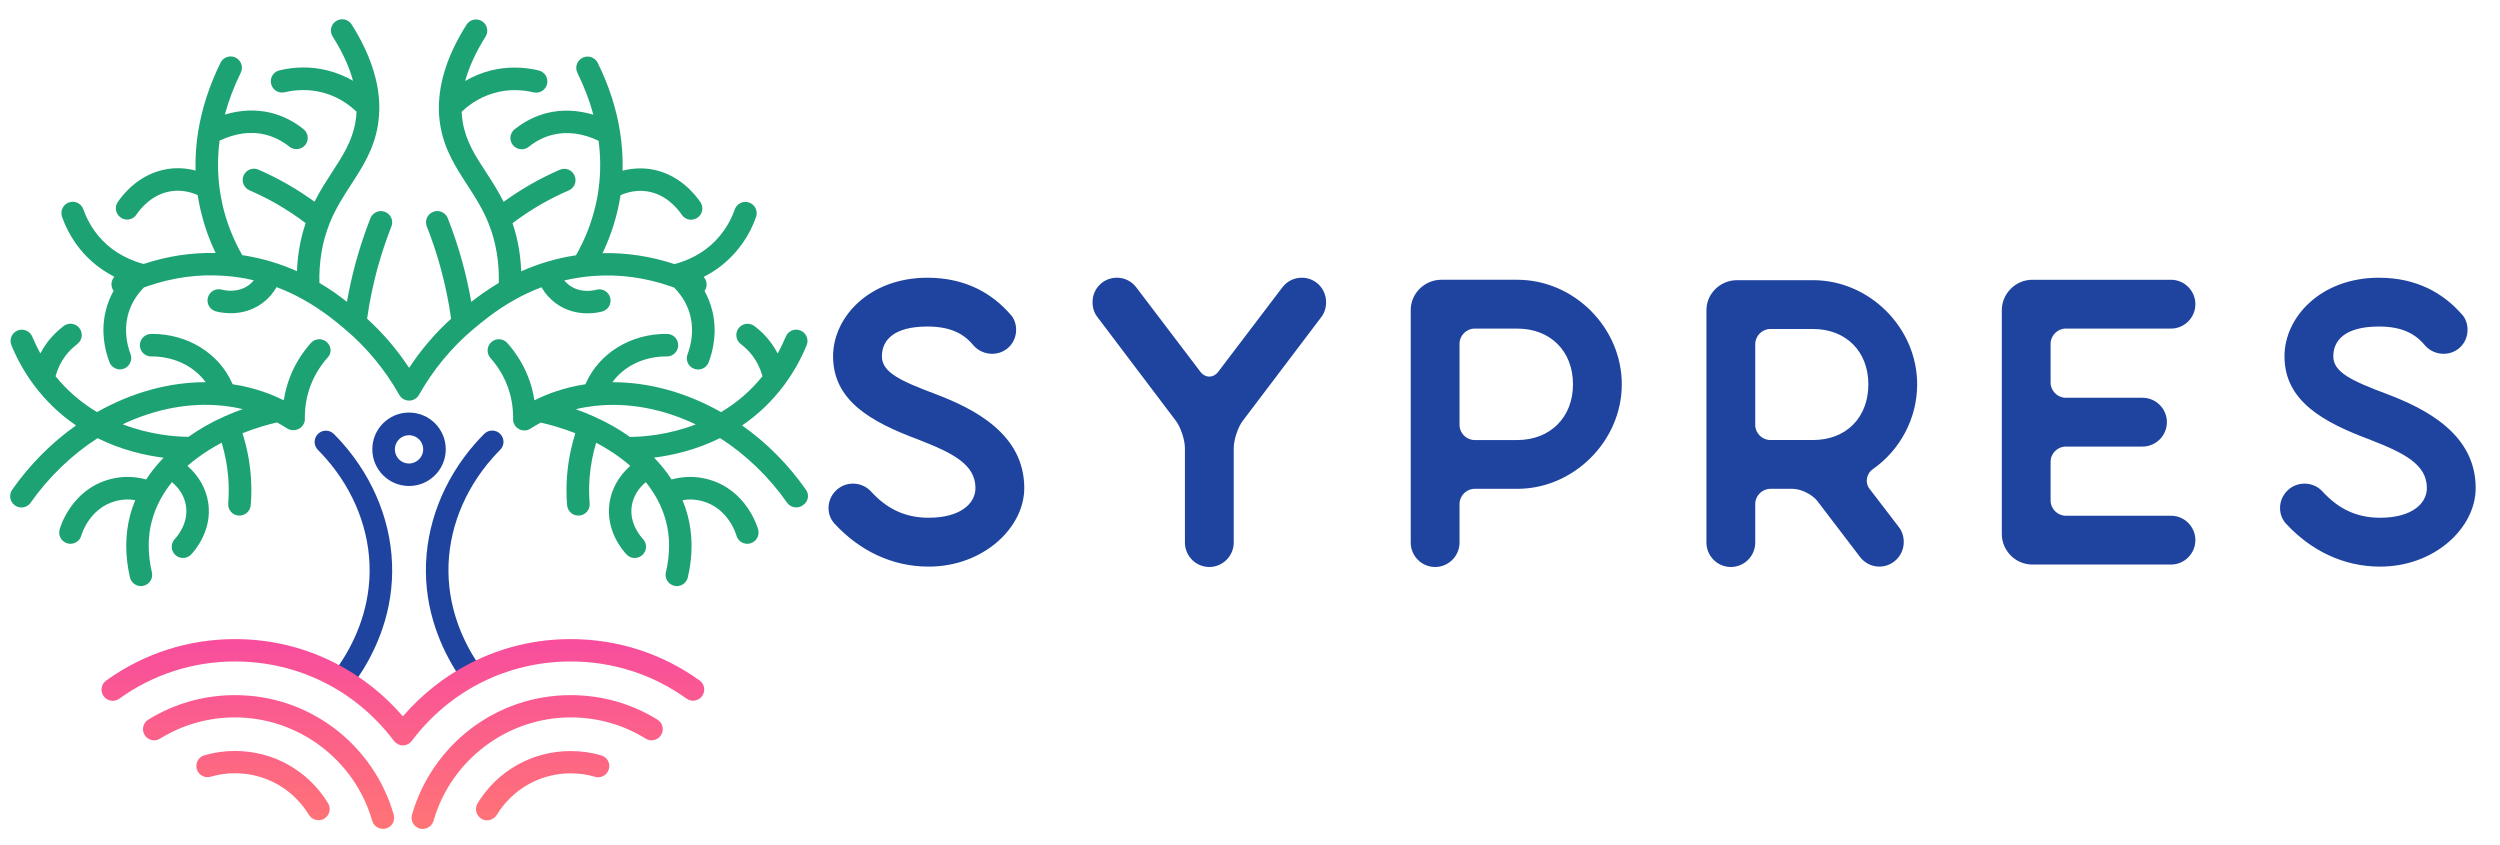 <?xml version="1.0" encoding="UTF-8" standalone="no"?>
<!-- Created with Inkscape (http://www.inkscape.org/) -->

<svg
   width="293mm"
   height="99mm"
   viewBox="0 0 293 99"
   version="1.1"
   id="svg1"
   inkscape:version="1.4 (e7c3feb1, 2024-10-09)"
   sodipodi:docname="sypres_logo_horizontal2.svg"
   inkscape:export-filename="sypres_logo_horizontal.png"
   inkscape:export-xdpi="96"
   inkscape:export-ydpi="96"
   xmlns:inkscape="http://www.inkscape.org/namespaces/inkscape"
   xmlns:sodipodi="http://sodipodi.sourceforge.net/DTD/sodipodi-0.dtd"
   xmlns="http://www.w3.org/2000/svg"
   xmlns:svg="http://www.w3.org/2000/svg">
  <sodipodi:namedview
     id="namedview1"
     pagecolor="#ffffff"
     bordercolor="#000000"
     borderopacity="0.25"
     inkscape:showpageshadow="2"
     inkscape:pageopacity="0.0"
     inkscape:pagecheckerboard="0"
     inkscape:deskcolor="#d1d1d1"
     inkscape:document-units="mm"
     inkscape:zoom="0.38749597"
     inkscape:cx="570.32851"
     inkscape:cy="918.71923"
     inkscape:window-width="1200"
     inkscape:window-height="1051"
     inkscape:window-x="292"
     inkscape:window-y="38"
     inkscape:window-maximized="0"
     inkscape:current-layer="g3" />
  <defs
     id="defs1">
    <linearGradient
       x1="0"
       y1="0"
       x2="0"
       y2="185"
       gradientUnits="userSpaceOnUse"
       gradientTransform="matrix(3.437,0,0,-3.437,1671.43,2114.5)"
       spreadMethod="pad"
       id="linearGradient4">
      <stop
         style="stop-opacity:1;stop-color:#f84d9e"
         offset="0"
         id="stop3" />
      <stop
         style="stop-opacity:1;stop-color:#ff7475"
         offset="1"
         id="stop4" />
    </linearGradient>
    <clipPath
       clipPathUnits="userSpaceOnUse"
       id="clipPath4">
      <path
         d="m 2613.91,1479.06 c -16.18,0 -31.29,10.67 -36.1,27.15 -58.43,203.79 -247.42,346.09 -459.49,346.09 -88.98,0 -175.59,-24.41 -250.86,-71.13 -17.5,-11.01 -40.55,-5.51 -51.52,11.99 -11.02,17.54 -5.51,40.59 11.99,51.57 86.95,53.94 187.3,82.15 290.39,82.15 122.34,0 238.52,-39.18 335.78,-113.4 93.83,-71.84 163.56,-173.56 195.86,-286.96 5.86,-19.96 -5.82,-40.58 -25.74,-46.4 -3.44,-0.35 -6.88,-1.06 -10.31,-1.06 z m -196.25,34.38 c 17.54,10.66 23.36,34.02 12.38,51.56 -67.03,109.61 -183.52,174.92 -311.72,174.92 -34.69,0 -69.06,-4.8 -102.38,-14.45 -19.92,-5.82 -31.29,-26.45 -25.43,-46.37 5.82,-19.96 26.79,-31.29 46.37,-25.43 26.13,7.54 53.63,11.68 81.13,11.68 102.07,0 194.49,-51.91 247.77,-139.18 7.23,-11.68 19.22,-17.89 31.95,-17.89 7.23,-0.35 14.11,1.37 19.93,5.16 z m 292.81,260.15 c 127.15,169.07 320.98,265.98 532.3,265.98 140.24,0 274.26,-42.93 387.66,-124.37 16.84,-12.04 40.19,-8.25 52.23,8.59 12.03,16.83 8.28,40.19 -8.6,52.23 -126.09,90.7 -275.58,138.47 -431.29,138.47 -118.55,0 -231.6,-27.15 -336.44,-80.74 -85.55,-43.63 -162.89,-104.8 -225.78,-178.01 -62.89,73.21 -140.2,134.38 -225.78,178.01 -104.81,53.59 -217.86,80.74 -336.45,80.74 -156.02,0 -305.16,-48.08 -431.29,-138.83 -16.83,-12.03 -20.58,-35.39 -8.55,-52.22 11.99,-16.84 35.39,-20.63 52.22,-8.6 113.4,81.45 247.42,124.73 387.62,124.73 211.37,0 405.2,-96.91 532.34,-265.98 7.23,-9.29 18.21,-15.11 29.89,-15.11 11.72,0 23.04,5.82 29.92,15.11 z m 72.85,-267.38 c 58.44,203.79 247.42,346.09 459.45,346.09 89.03,0 175.63,-24.41 250.9,-71.13 17.5,-11.01 40.55,-5.51 51.53,11.99 11.01,17.54 5.5,40.59 -12.04,51.57 -86.91,53.94 -187.26,82.15 -290.39,82.15 -122.34,0 -238.47,-39.18 -335.74,-113.4 -93.83,-71.84 -163.59,-173.56 -195.9,-286.96 -5.82,-19.96 5.86,-40.58 25.78,-46.4 3.44,-1.06 6.88,-1.37 10.32,-1.37 16.48,0.31 31.29,11.33 36.09,27.46 z m 211.68,19.61 c 53.28,86.95 146.05,139.18 247.77,139.18 27.85,0 55,-3.79 81.14,-11.68 19.92,-5.86 40.54,5.51 46.36,25.43 5.86,19.92 -5.47,40.55 -25.43,46.41 -32.96,9.61 -67.34,14.41 -102.38,14.41 -128.2,0 -244.69,-65.27 -311.72,-174.92 -10.66,-17.54 -5.15,-40.9 12.38,-51.56 6.18,-3.75 12.7,-5.47 19.58,-5.47 12.73,0.31 25.11,6.87 32.3,18.2 z"
         transform="translate(0,2.5e-5)"
         id="path4" />
    </clipPath>
  </defs>
  <g
     inkscape:label="Layer 1"
     inkscape:groupmode="layer"
     id="layer1">
    <g
       id="g3"
       transform="translate(-21.538,-11.5)">
      <g
         id="g2"
         transform="translate(9.559,-39.031)">
        <path
           id="path1"
           d="m 50.279,90.622 c -0.546,-0.485 -1.382,-0.437 -1.867,0.109 -1.031,1.165 -1.843,2.461 -2.401,3.868 -0.364,0.92 -0.619,1.866 -0.776,2.848 -0.437,-0.218 -0.885,-0.424 -1.334,-0.606 -0.351,-0.145 -0.715,-0.278 -1.067,-0.4 -1.164,-0.4 -2.365,-0.692 -3.588,-0.873 -0.025,-0.048 -0.048,-0.109 -0.073,-0.157 -1.564,-3.503 -5.226,-5.746 -9.36,-5.746 -0.048,0 -0.084,0 -0.132,0 -0.727,0.012 -1.311,0.606 -1.311,1.334 0.013,0.727 0.594,1.309 1.322,1.309 h 0.013 c 2.631,-0.025 5.008,1.127 6.378,3.018 -4.232,-0.011 -8.632,1.177 -12.73,3.504 -1.867,-1.115 -3.503,-2.522 -4.862,-4.207 0.242,-0.885 0.631,-1.685 1.152,-2.376 0.389,-0.521 0.861,-0.983 1.395,-1.395 0.582,-0.437 0.703,-1.274 0.255,-1.855 -0.437,-0.582 -1.273,-0.703 -1.855,-0.255 -0.727,0.558 -1.382,1.2 -1.917,1.916 -0.302,0.412 -0.582,0.849 -0.812,1.298 -0.351,-0.643 -0.667,-1.298 -0.945,-1.965 -0.28,-0.678 -1.056,-0.993 -1.721,-0.726 -0.679,0.278 -0.995,1.042 -0.727,1.721 0.654,1.613 1.514,3.139 2.545,4.546 0.048,0.073 0.098,0.134 0.158,0.207 1.37,1.818 3.005,3.382 4.873,4.655 -2.873,2.025 -5.383,4.546 -7.48,7.528 -0.424,0.594 -0.278,1.42 0.316,1.843 0.23,0.158 0.497,0.242 0.763,0.242 0.412,0 0.824,-0.193 1.079,-0.557 2.133,-3.032 4.837,-5.625 7.844,-7.565 2.812,1.395 5.577,2.024 7.735,2.292 -0.061,0.061 -0.121,0.121 -0.182,0.193 -0.012,0.012 -0.012,0.012 -0.025,0.025 -0.69,0.74 -1.309,1.528 -1.83,2.328 -1.418,-0.387 -2.861,-0.4 -4.255,-0.024 -4.571,1.224 -5.843,5.698 -5.893,5.891 -0.193,0.704 0.219,1.43 0.922,1.625 0.121,0.037 0.23,0.048 0.351,0.048 0.581,0 1.116,-0.387 1.273,-0.969 0.036,-0.134 0.933,-3.201 4.025,-4.038 0.751,-0.206 1.527,-0.242 2.291,-0.109 -0.241,0.594 -0.448,1.2 -0.605,1.807 -0.594,2.279 -0.594,4.716 -0.012,7.25 0.145,0.605 0.69,1.018 1.284,1.018 0.098,0 0.207,-0.012 0.303,-0.037 0.715,-0.169 1.152,-0.872 0.982,-1.587 -0.485,-2.11 -0.497,-4.122 -0.012,-5.978 0.242,-0.908 0.594,-1.805 1.066,-2.654 0.364,-0.654 0.8,-1.309 1.298,-1.928 0.897,0.728 1.491,1.721 1.648,2.8 0.303,2.037 -1.031,3.565 -1.309,3.856 -0.498,0.533 -0.485,1.369 0.048,1.867 0.255,0.242 0.582,0.364 0.909,0.364 0.352,0 0.703,-0.134 0.958,-0.412 0.424,-0.449 2.486,-2.814 2.001,-6.062 -0.255,-1.662 -1.129,-3.189 -2.438,-4.316 0.401,-0.351 0.813,-0.692 1.261,-1.006 0.836,-0.619 1.759,-1.189 2.752,-1.71 0.401,1.322 0.654,2.668 0.765,4.025 0.084,1.018 0.084,2.06 0,3.091 -0.061,0.727 0.484,1.369 1.211,1.419 0.037,0 0.073,0 0.11,0 0.678,0 1.259,-0.522 1.32,-1.213 0.098,-1.177 0.098,-2.352 0,-3.515 -0.132,-1.674 -0.46,-3.322 -0.969,-4.923 0.728,-0.291 1.479,-0.545 2.255,-0.788 0.581,-0.182 1.188,-0.339 1.794,-0.473 0.4,0.218 0.8,0.448 1.2,0.703 0.012,0.013 0.025,0.013 0.036,0.025 0.025,0.011 0.049,0.023 0.073,0.036 0.012,0.013 0.037,0.013 0.048,0.025 0.025,0.011 0.05,0.023 0.073,0.023 0.025,0.012 0.037,0.012 0.061,0.025 0.025,0.013 0.037,0.013 0.061,0.024 0.025,0.012 0.048,0.012 0.073,0.012 0.025,0 0.036,0.012 0.061,0.012 0.025,0 0.048,0.012 0.073,0.012 0.012,0 0.036,0 0.048,0 0.023,0 0.061,0 0.084,0 0.012,0 0.025,0 0.037,0 h 0.012 c 0,0 0,0 0.011,0 0.037,0 0.061,0 0.085,0 0.012,0 0.025,0 0.048,0 0.025,0 0.048,-0.012 0.073,-0.012 0.025,0 0.036,0 0.061,-0.012 0.012,0 0.025,-0.012 0.036,-0.012 0.098,-0.024 0.182,-0.061 0.28,-0.097 0.134,-0.061 0.243,-0.146 0.351,-0.255 0.013,-0.012 0.036,-0.036 0.048,-0.061 0.012,-0.012 0.025,-0.024 0.036,-0.048 0.012,-0.012 0.025,-0.025 0.037,-0.036 0.012,-0.025 0.036,-0.05 0.048,-0.061 0,0 0,0 0,-0.013 0.012,-0.012 0.012,-0.025 0.025,-0.037 0.011,-0.023 0.024,-0.048 0.036,-0.072 0.012,-0.012 0.012,-0.037 0.025,-0.048 0.011,-0.025 0.023,-0.049 0.036,-0.073 0.012,-0.025 0.012,-0.037 0.025,-0.061 0.011,-0.025 0.011,-0.037 0.023,-0.061 0.012,-0.025 0.012,-0.048 0.012,-0.073 0,-0.025 0.013,-0.036 0.013,-0.06 0,-0.025 0.012,-0.048 0.012,-0.086 0,-0.011 0,-0.036 0,-0.048 0,-0.036 0,-0.061 0,-0.097 0,-0.012 0,-0.025 0,-0.037 -0.012,-1.418 0.23,-2.776 0.739,-4.036 0.449,-1.116 1.091,-2.158 1.915,-3.092 0.522,-0.509 0.473,-1.345 -0.084,-1.83 z m -12.233,7.457 c 0.073,0.011 0.157,0.023 0.243,0.023 0.727,0.085 1.43,0.207 2.133,0.376 -0.751,0.266 -1.466,0.558 -2.171,0.872 -1.514,0.679 -2.921,1.48 -4.182,2.377 -1.54,-0.013 -4.498,-0.232 -7.71,-1.468 3.856,-1.83 7.892,-2.57 11.687,-2.181 z m 68.388,9.843 c -2.098,-2.982 -4.607,-5.504 -7.48,-7.528 1.867,-1.273 3.504,-2.837 4.874,-4.655 0.048,-0.073 0.109,-0.134 0.145,-0.207 1.031,-1.407 1.892,-2.934 2.547,-4.546 0.278,-0.679 -0.048,-1.443 -0.728,-1.721 -0.679,-0.28 -1.443,0.048 -1.721,0.726 -0.278,0.667 -0.594,1.334 -0.945,1.965 -0.243,-0.461 -0.51,-0.886 -0.813,-1.298 -0.533,-0.715 -1.188,-1.37 -1.916,-1.916 -0.581,-0.435 -1.405,-0.327 -1.855,0.255 -0.437,0.581 -0.327,1.407 0.255,1.855 0.533,0.399 1.006,0.873 1.395,1.395 0.521,0.69 0.908,1.491 1.151,2.376 -1.357,1.685 -2.982,3.103 -4.86,4.207 -4.098,-2.328 -8.5,-3.515 -12.73,-3.504 1.357,-1.878 3.685,-3.018 6.28,-3.018 0.037,0 0.073,0 0.098,0 0.726,0 1.332,-0.581 1.332,-1.309 0.012,-0.728 -0.581,-1.334 -1.309,-1.334 -4.182,-0.048 -7.904,2.206 -9.492,5.746 -0.025,0.048 -0.05,0.109 -0.073,0.157 -1.225,0.182 -2.425,0.474 -3.576,0.873 -0.353,0.121 -0.716,0.255 -1.068,0.4 -0.448,0.182 -0.885,0.389 -1.332,0.606 -0.146,-0.982 -0.401,-1.94 -0.776,-2.848 -0.558,-1.407 -1.371,-2.704 -2.4,-3.868 -0.485,-0.546 -1.322,-0.594 -1.867,-0.109 -0.546,0.485 -0.594,1.322 -0.109,1.867 0.824,0.933 1.479,1.976 1.916,3.091 0.508,1.261 0.751,2.618 0.739,4.038 0,0.012 0,0.024 0,0.036 0,0.037 0,0.061 0,0.098 0,0.011 0,0.036 0,0.048 0,0.023 0.012,0.048 0.012,0.084 0,0.025 0.012,0.037 0.012,0.061 0,0.025 0.012,0.05 0.012,0.073 0.011,0.025 0.011,0.037 0.023,0.061 0.013,0.025 0.013,0.037 0.025,0.061 0.012,0.025 0.023,0.048 0.036,0.073 0.013,0.012 0.013,0.036 0.025,0.048 0.012,0.025 0.023,0.048 0.036,0.073 0.012,0.013 0.012,0.024 0.025,0.036 0,0 0,0 0,0.012 0.012,0.025 0.036,0.048 0.048,0.061 0.012,0.012 0.025,0.025 0.036,0.036 0.012,0.012 0.025,0.025 0.037,0.049 0.012,0.024 0.036,0.036 0.048,0.061 0.096,0.097 0.207,0.182 0.328,0.243 0.096,0.048 0.205,0.096 0.326,0.121 h 0.013 c 0.023,0 0.048,0.011 0.073,0.011 0.023,0 0.036,0.012 0.061,0.012 0.011,0 0.036,0 0.048,0 0.024,0 0.048,0 0.084,0 h 0.012 0.012 c 0.012,0 0.025,0 0.036,0 0.025,0 0.05,0 0.073,0 0.025,0 0.037,0 0.061,-0.012 0.025,0 0.048,-0.011 0.073,-0.011 0.025,0 0.036,-0.012 0.061,-0.012 0.025,0 0.036,-0.012 0.061,-0.012 0.025,-0.012 0.048,-0.012 0.073,-0.025 0.012,-0.011 0.036,-0.011 0.048,-0.024 0.025,-0.012 0.048,-0.025 0.073,-0.037 0.012,-0.011 0.036,-0.011 0.048,-0.023 0.023,-0.013 0.048,-0.025 0.073,-0.037 0.011,-0.011 0.023,-0.011 0.036,-0.023 0.4,-0.255 0.801,-0.485 1.201,-0.703 0.606,0.145 1.212,0.302 1.794,0.473 0.776,0.23 1.529,0.496 2.255,0.776 -0.508,1.6 -0.836,3.248 -0.969,4.923 -0.098,1.163 -0.098,2.339 0,3.515 0.061,0.691 0.63,1.213 1.322,1.213 0.036,0 0.072,0 0.109,0 0.727,-0.061 1.273,-0.692 1.212,-1.419 -0.085,-1.031 -0.085,-2.073 0,-3.091 0.109,-1.357 0.363,-2.716 0.763,-4.025 0.981,0.521 1.903,1.091 2.752,1.71 0.437,0.327 0.86,0.655 1.248,1.006 -1.309,1.127 -2.183,2.654 -2.436,4.316 -0.485,3.248 1.575,5.625 2,6.062 0.255,0.278 0.606,0.412 0.958,0.412 0.328,0 0.654,-0.121 0.909,-0.364 0.533,-0.498 0.558,-1.334 0.048,-1.867 -0.266,-0.291 -1.613,-1.819 -1.309,-3.856 0.158,-1.079 0.763,-2.073 1.649,-2.8 0.496,0.619 0.933,1.261 1.297,1.928 0.473,0.849 0.824,1.746 1.067,2.654 0.485,1.856 0.485,3.868 -0.013,5.978 -0.169,0.715 0.28,1.418 0.983,1.587 0.096,0.025 0.207,0.037 0.303,0.037 0.606,0 1.139,-0.413 1.284,-1.018 0.595,-2.534 0.583,-4.971 -0.011,-7.25 -0.158,-0.606 -0.364,-1.213 -0.606,-1.807 0.763,-0.134 1.539,-0.098 2.292,0.109 3.091,0.824 3.988,3.904 4.024,4.038 0.158,0.581 0.692,0.969 1.273,0.969 0.121,0 0.23,-0.011 0.351,-0.048 0.704,-0.194 1.116,-0.92 0.922,-1.625 -0.048,-0.193 -1.322,-4.668 -5.892,-5.891 -1.393,-0.376 -2.849,-0.364 -4.256,0.024 -0.521,-0.812 -1.139,-1.587 -1.83,-2.328 -0.013,-0.012 -0.013,-0.012 -0.025,-0.025 0,0 0,0 -0.012,-0.011 -0.061,-0.061 -0.121,-0.121 -0.182,-0.194 2.158,-0.278 4.923,-0.897 7.735,-2.292 3.019,1.94 5.723,4.534 7.844,7.565 0.255,0.364 0.667,0.558 1.079,0.558 0.267,0 0.535,-0.073 0.765,-0.242 0.655,-0.412 0.799,-1.238 0.375,-1.832 z m -12.911,-7.649 c -3.212,1.236 -6.158,1.455 -7.71,1.466 -1.261,-0.897 -2.668,-1.697 -4.184,-2.376 -0.703,-0.315 -1.418,-0.606 -2.169,-0.872 0.703,-0.171 1.405,-0.292 2.133,-0.376 0.085,0 0.169,-0.012 0.242,-0.025 3.795,-0.4 7.831,0.34 11.687,2.183 z M 72.343,85.639 c -2.29,1.274 -3.94,2.679 -4.946,3.515 -2.522,2.135 -4.655,4.717 -6.317,7.663 -0.23,0.412 -0.678,0.665 -1.151,0.665 -0.472,0 -0.922,-0.253 -1.152,-0.665 -1.661,-2.946 -3.795,-5.529 -6.317,-7.663 -0.994,-0.847 -2.654,-2.242 -4.934,-3.515 -0.012,-0.012 -0.025,-0.012 -0.037,-0.023 -0.921,-0.51 -1.952,-1.008 -3.091,-1.432 -0.424,0.728 -0.982,1.371 -1.661,1.867 -1.273,0.945 -2.643,1.188 -3.71,1.188 -0.873,0 -1.528,-0.157 -1.758,-0.218 -0.703,-0.194 -1.116,-0.922 -0.922,-1.625 0.194,-0.703 0.922,-1.115 1.625,-0.921 0.182,0.048 1.819,0.473 3.176,-0.534 0.218,-0.157 0.412,-0.351 0.582,-0.557 -1.067,-0.255 -2.194,-0.437 -3.407,-0.522 -3.043,-0.23 -6.098,0.182 -9.057,1.213 -0.011,0 -0.023,0.012 -0.036,0.012 -0.134,0.048 -0.267,0.096 -0.4,0.146 -0.012,0.023 -0.037,0.036 -0.048,0.061 -0.934,0.969 -1.553,2.073 -1.844,3.297 -0.424,1.794 -0.048,3.407 0.34,4.436 0.253,0.679 -0.086,1.443 -0.765,1.71 -0.157,0.061 -0.314,0.085 -0.473,0.085 -0.533,0 -1.031,-0.328 -1.236,-0.849 -0.521,-1.382 -1.031,-3.54 -0.437,-5.989 0.194,-0.837 0.51,-1.625 0.922,-2.365 -0.048,-0.06 -0.085,-0.133 -0.121,-0.205 -0.23,-0.497 -0.134,-1.056 0.218,-1.443 -1.842,-0.947 -3.382,-2.268 -4.559,-3.953 -0.667,-0.957 -1.2,-1.988 -1.575,-3.08 -0.243,-0.69 0.121,-1.443 0.811,-1.685 0.69,-0.243 1.443,0.121 1.686,0.813 0.303,0.86 0.715,1.673 1.248,2.437 1.175,1.685 2.812,2.921 4.849,3.661 0.315,0.121 0.642,0.218 0.97,0.303 2.764,-0.922 5.6,-1.347 8.438,-1.286 -0.763,-1.587 -1.345,-3.237 -1.746,-4.933 -0.145,-0.606 -0.266,-1.238 -0.364,-1.855 -1.018,-0.449 -2.085,-0.606 -3.116,-0.449 -2.219,0.339 -3.576,2.024 -4.061,2.739 -0.255,0.376 -0.667,0.583 -1.091,0.583 -0.254,0 -0.509,-0.073 -0.739,-0.232 -0.606,-0.412 -0.765,-1.236 -0.353,-1.83 0.679,-0.993 2.607,-3.371 5.857,-3.867 1.079,-0.171 2.181,-0.098 3.26,0.181 -0.048,-1.514 0.061,-3.043 0.303,-4.57 0.437,-2.691 1.309,-5.395 2.607,-8.038 0.205,-0.449 0.667,-0.763 1.2,-0.763 0.728,0 1.322,0.594 1.322,1.322 0,0.205 -0.049,0.4 -0.134,0.582 -0.8,1.625 -1.418,3.26 -1.867,4.91 1.843,-0.558 3.674,-0.631 5.408,-0.207 1.369,0.34 2.643,0.982 3.806,1.904 0.57,0.448 0.667,1.284 0.219,1.855 -0.267,0.327 -0.644,0.496 -1.043,0.496 -0.291,0 -0.582,-0.096 -0.824,-0.291 -0.861,-0.678 -1.807,-1.152 -2.8,-1.405 -1.698,-0.424 -3.504,-0.182 -5.384,0.703 -0.23,1.794 -0.242,3.588 -0.036,5.334 0.096,0.763 0.23,1.527 0.4,2.279 0.473,2.012 1.248,3.965 2.292,5.807 2.425,0.364 4.571,1.054 6.413,1.88 0.036,-0.886 0.121,-1.771 0.267,-2.643 0.182,-1.043 0.423,-2.026 0.751,-2.994 -1.091,-0.826 -2.231,-1.577 -3.406,-2.256 -1.018,-0.581 -2.085,-1.115 -3.176,-1.587 -0.667,-0.291 -0.982,-1.066 -0.692,-1.734 0.292,-0.667 1.068,-0.982 1.734,-0.692 1.177,0.51 2.329,1.091 3.431,1.723 1.079,0.617 2.135,1.309 3.153,2.037 0.642,-1.286 1.37,-2.389 2.06,-3.469 1.261,-1.939 2.352,-3.624 2.74,-5.903 0.061,-0.389 0.11,-0.776 0.121,-1.175 -1.2,-1.14 -2.581,-1.905 -4.097,-2.279 -1.395,-0.34 -2.885,-0.34 -4.328,0 -0.715,0.169 -1.418,-0.267 -1.587,-0.982 -0.171,-0.715 0.266,-1.418 0.981,-1.587 1.855,-0.449 3.783,-0.449 5.589,0 1.066,0.266 2.085,0.678 3.03,1.224 -0.448,-1.661 -1.249,-3.394 -2.388,-5.188 -0.387,-0.619 -0.205,-1.431 0.412,-1.819 0.619,-0.387 1.431,-0.205 1.819,0.412 2.133,3.383 3.225,6.633 3.237,9.675 0,0 0,0 0,0.012 0,0.726 -0.061,1.441 -0.169,2.146 -0.473,2.825 -1.819,4.898 -3.128,6.91 -0.897,1.382 -1.83,2.825 -2.534,4.571 v 0.012 c -0.436,1.091 -0.751,2.194 -0.945,3.394 -0.194,1.165 -0.278,2.365 -0.242,3.565 1.286,0.751 2.352,1.527 3.224,2.219 0.28,-1.589 0.631,-3.153 1.056,-4.705 0.473,-1.709 1.042,-3.431 1.697,-5.092 0.267,-0.678 1.031,-1.018 1.71,-0.751 0.678,0.266 1.018,1.03 0.751,1.709 -0.617,1.577 -1.163,3.201 -1.613,4.826 -0.533,1.964 -0.958,3.975 -1.236,5.989 1.867,1.696 3.515,3.624 4.922,5.759 1.406,-2.135 3.055,-4.063 4.921,-5.759 -0.278,-2.026 -0.703,-4.026 -1.236,-5.989 -0.448,-1.625 -0.981,-3.249 -1.613,-4.826 -0.267,-0.678 0.061,-1.443 0.751,-1.709 0.679,-0.267 1.443,0.06 1.71,0.751 0.654,1.661 1.225,3.383 1.698,5.092 0.424,1.541 0.776,3.116 1.054,4.705 0.872,-0.679 1.951,-1.455 3.224,-2.219 0.037,-1.2 -0.048,-2.401 -0.242,-3.565 -0.205,-1.188 -0.508,-2.303 -0.945,-3.381 0,0 0,0 0,-0.013 -0.703,-1.746 -1.637,-3.189 -2.534,-4.571 -1.309,-2.012 -2.654,-4.086 -3.127,-6.91 -0.121,-0.704 -0.182,-1.419 -0.171,-2.147 0.012,-3.043 1.104,-6.303 3.237,-9.674 0.388,-0.619 1.212,-0.801 1.819,-0.412 0.619,0.387 0.801,1.211 0.412,1.818 -1.139,1.794 -1.928,3.54 -2.388,5.19 0.945,-0.558 1.964,-0.97 3.03,-1.238 1.794,-0.448 3.735,-0.448 5.589,0 0.715,0.171 1.152,0.886 0.982,1.589 -0.169,0.715 -0.886,1.152 -1.589,0.981 -1.443,-0.351 -2.946,-0.351 -4.328,0 -1.514,0.376 -2.897,1.14 -4.097,2.279 0.024,0.401 0.061,0.788 0.121,1.177 0.387,2.279 1.466,3.965 2.74,5.903 0.703,1.079 1.418,2.195 2.062,3.467 1.018,-0.739 2.073,-1.418 3.151,-2.037 1.104,-0.63 2.255,-1.211 3.431,-1.721 0.667,-0.291 1.443,0.012 1.734,0.692 0.291,0.666 -0.012,1.441 -0.692,1.734 -1.09,0.473 -2.158,1.006 -3.176,1.587 -1.175,0.667 -2.315,1.431 -3.406,2.255 0.328,0.958 0.583,1.953 0.752,2.994 0.145,0.874 0.23,1.759 0.266,2.643 1.844,-0.824 3.977,-1.514 6.413,-1.878 1.056,-1.831 1.819,-3.783 2.292,-5.807 0.182,-0.752 0.316,-1.516 0.4,-2.279 0.219,-1.758 0.194,-3.552 -0.036,-5.334 -1.867,-0.885 -3.674,-1.127 -5.382,-0.704 -0.995,0.243 -1.94,0.716 -2.8,1.407 -0.242,0.194 -0.534,0.291 -0.826,0.291 -0.387,0 -0.776,-0.17 -1.042,-0.498 -0.449,-0.569 -0.364,-1.405 0.218,-1.855 1.165,-0.921 2.437,-1.563 3.806,-1.903 1.735,-0.424 3.565,-0.351 5.408,0.207 -0.436,-1.65 -1.067,-3.285 -1.867,-4.91 -0.084,-0.182 -0.132,-0.376 -0.132,-0.583 0,-0.726 0.594,-1.322 1.322,-1.322 0.533,0 1.006,0.315 1.211,0.777 1.298,2.631 2.171,5.333 2.595,8.026 0.242,1.527 0.339,3.055 0.303,4.57 1.079,-0.278 2.17,-0.339 3.262,-0.182 3.248,0.497 5.176,2.873 5.855,3.868 0.412,0.606 0.255,1.431 -0.351,1.83 -0.23,0.158 -0.485,0.23 -0.74,0.23 -0.424,0 -0.836,-0.205 -1.091,-0.582 -0.485,-0.715 -1.842,-2.4 -4.061,-2.739 -1.031,-0.158 -2.098,0 -3.116,0.448 -0.097,0.619 -0.218,1.248 -0.364,1.855 -0.399,1.698 -0.982,3.347 -1.746,4.935 2.85,-0.06 5.675,0.376 8.438,1.286 0.328,-0.085 0.643,-0.194 0.97,-0.303 2.037,-0.74 3.661,-1.976 4.837,-3.661 0.535,-0.752 0.947,-1.577 1.25,-2.438 0.243,-0.69 0.993,-1.054 1.684,-0.812 0.692,0.242 1.056,0.993 0.813,1.685 -0.376,1.091 -0.909,2.133 -1.577,3.079 -1.188,1.685 -2.715,3.019 -4.558,3.952 0.34,0.388 0.449,0.947 0.219,1.443 -0.037,0.073 -0.073,0.146 -0.121,0.207 0.412,0.751 0.715,1.539 0.92,2.363 0.583,2.45 0.085,4.608 -0.435,5.99 -0.207,0.533 -0.704,0.848 -1.238,0.848 -0.157,0 -0.314,-0.024 -0.473,-0.084 -0.679,-0.255 -1.031,-1.018 -0.763,-1.71 0.387,-1.031 0.763,-2.643 0.339,-4.437 -0.291,-1.224 -0.909,-2.328 -1.843,-3.298 -0.025,-0.024 -0.036,-0.036 -0.048,-0.061 -0.134,-0.048 -0.267,-0.096 -0.401,-0.145 -0.011,0 -0.023,-0.012 -0.036,-0.012 -2.958,-1.031 -6.013,-1.443 -9.056,-1.213 -1.201,0.085 -2.34,0.28 -3.407,0.522 0.17,0.205 0.364,0.387 0.582,0.557 1.359,1.006 2.994,0.594 3.176,0.533 0.704,-0.193 1.432,0.219 1.625,0.922 0.194,0.703 -0.218,1.43 -0.92,1.625 -0.232,0.061 -0.886,0.218 -1.759,0.218 -1.054,0 -2.436,-0.242 -3.709,-1.188 -0.679,-0.508 -1.248,-1.139 -1.661,-1.867 -1.14,0.424 -2.171,0.922 -3.105,1.443 0.012,-0.012 0.012,0 0,0 z"
           style="fill:#1da373;fill-opacity:1;fill-rule:nonzero;stroke:none;stroke-width:0.035" />
        <path
           id="path2"
           d="m 52.111,102.459 c 3.806,4.316 5.88,9.686 5.831,15.106 -0.048,5.479 -2.255,9.82 -4.085,12.487 -0.255,0.376 -0.667,0.57 -1.091,0.57 -0.255,0 -0.522,-0.073 -0.752,-0.23 -0.606,-0.413 -0.751,-1.238 -0.339,-1.844 1.625,-2.363 3.576,-6.194 3.624,-11.008 0.05,-4.764 -1.794,-9.505 -5.163,-13.324 -0.28,-0.314 -0.583,-0.642 -0.897,-0.958 -0.522,-0.521 -0.51,-1.357 0,-1.866 0.521,-0.522 1.357,-0.51 1.866,0 0.353,0.351 0.679,0.703 1.007,1.067 z m 18.488,-1.079 c -0.521,-0.521 -1.357,-0.51 -1.867,0 -0.352,0.351 -0.69,0.715 -1.006,1.067 -3.806,4.316 -5.88,9.686 -5.832,15.106 0.049,5.479 2.256,9.82 4.086,12.487 0.255,0.376 0.667,0.57 1.091,0.57 0.255,0 0.521,-0.073 0.751,-0.23 0.606,-0.412 0.752,-1.237 0.34,-1.842 -1.625,-2.365 -3.577,-6.196 -3.625,-11.009 -0.048,-4.764 1.794,-9.505 5.165,-13.323 0.278,-0.315 0.581,-0.643 0.897,-0.958 0.521,-0.51 0.521,-1.346 0,-1.867 z m -10.681,6.11 c -2.376,0 -4.304,-1.928 -4.304,-4.304 0,-2.377 1.928,-4.304 4.304,-4.304 2.377,0 4.305,1.927 4.305,4.304 0,2.376 -1.928,4.304 -4.305,4.304 z m 1.662,-4.293 c 0,-0.908 -0.74,-1.661 -1.662,-1.661 -0.908,0 -1.661,0.74 -1.661,1.661 0,0.922 0.74,1.662 1.661,1.662 0.909,-0.013 1.662,-0.752 1.662,-1.662 z"
           style="fill:#1f44a0;fill-opacity:1;fill-rule:nonzero;stroke:none;stroke-width:0.035" />
        <path
           id="path3"
           d="m 2613.91,1479.06 c -16.18,0 -31.29,10.67 -36.1,27.15 -58.43,203.79 -247.42,346.09 -459.49,346.09 -88.98,0 -175.59,-24.41 -250.86,-71.13 -17.5,-11.01 -40.55,-5.51 -51.52,11.99 -11.02,17.54 -5.51,40.59 11.99,51.57 86.95,53.94 187.3,82.15 290.39,82.15 122.34,0 238.52,-39.18 335.78,-113.4 93.83,-71.84 163.56,-173.56 195.86,-286.96 5.86,-19.96 -5.82,-40.58 -25.74,-46.4 -3.44,-0.35 -6.88,-1.06 -10.31,-1.06 z m -196.25,34.38 c 17.54,10.66 23.36,34.02 12.38,51.56 -67.03,109.61 -183.52,174.92 -311.72,174.92 -34.69,0 -69.06,-4.8 -102.38,-14.45 -19.92,-5.82 -31.29,-26.45 -25.43,-46.37 5.82,-19.96 26.79,-31.29 46.37,-25.43 26.13,7.54 53.63,11.68 81.13,11.68 102.07,0 194.49,-51.91 247.77,-139.18 7.23,-11.68 19.22,-17.89 31.95,-17.89 7.23,-0.35 14.11,1.37 19.93,5.16 z m 292.81,260.15 c 127.15,169.07 320.98,265.98 532.3,265.98 140.24,0 274.26,-42.93 387.66,-124.37 16.84,-12.04 40.19,-8.25 52.23,8.59 12.03,16.83 8.28,40.19 -8.6,52.23 -126.09,90.7 -275.58,138.47 -431.29,138.47 -118.55,0 -231.6,-27.15 -336.44,-80.74 -85.55,-43.63 -162.89,-104.8 -225.78,-178.01 -62.89,73.21 -140.2,134.38 -225.78,178.01 -104.81,53.59 -217.86,80.74 -336.45,80.74 -156.02,0 -305.16,-48.08 -431.29,-138.83 -16.83,-12.03 -20.58,-35.39 -8.55,-52.22 11.99,-16.84 35.39,-20.63 52.22,-8.6 113.4,81.45 247.42,124.73 387.62,124.73 211.37,0 405.2,-96.91 532.34,-265.98 7.23,-9.29 18.21,-15.11 29.89,-15.11 11.72,0 23.04,5.82 29.92,15.11 z m 72.85,-267.38 c 58.44,203.79 247.42,346.09 459.45,346.09 89.03,0 175.63,-24.41 250.9,-71.13 17.5,-11.01 40.55,-5.51 51.53,11.99 11.01,17.54 5.5,40.59 -12.04,51.57 -86.91,53.94 -187.26,82.15 -290.39,82.15 -122.34,0 -238.47,-39.18 -335.74,-113.4 -93.83,-71.84 -163.59,-173.56 -195.9,-286.96 -5.82,-19.96 5.86,-40.58 25.78,-46.4 3.44,-1.06 6.88,-1.37 10.32,-1.37 16.48,0.31 31.29,11.33 36.09,27.46 z m 211.68,19.61 c 53.28,86.95 146.05,139.18 247.77,139.18 27.85,0 55,-3.79 81.14,-11.68 19.92,-5.86 40.54,5.51 46.36,25.43 5.86,19.92 -5.47,40.55 -25.43,46.41 -32.96,9.61 -67.34,14.41 -102.38,14.41 -128.2,0 -244.69,-65.27 -311.72,-174.92 -10.66,-17.54 -5.15,-40.9 12.38,-51.56 6.18,-3.75 12.7,-5.47 19.58,-5.47 12.73,0.31 25.11,6.87 32.3,18.2 z"
           style="fill:url(#linearGradient4);fill-opacity:1;fill-rule:nonzero;stroke:none"
           transform="matrix(0.035,0,0,-0.035,-34.624,199.441)"
           clip-path="url(#clipPath4)" />
      </g>
      <g
         id="g1"
         transform="translate(14.839,-35.679)">
        <path
           id="path5"
           d="m 104.616,108.668 c 2.813,3.001 6.582,4.919 10.918,4.919 6.384,0 11.21,-4.534 11.21,-9.21 0,-6.339 -5.872,-9.292 -10.396,-11.012 -4.197,-1.571 -6.29,-2.57 -6.29,-4.43 0,-1.908 1.429,-3.487 5.337,-3.487 2.664,0 4.243,0.814 5.383,2.198 0.525,0.616 1.338,0.999 2.198,0.999 1.571,0 2.813,-1.235 2.813,-2.813 0,-0.71 -0.241,-1.384 -0.72,-1.86 -2.093,-2.385 -5.195,-4.245 -9.674,-4.245 -6.825,0 -11.06,4.627 -11.06,9.21 0,5.244 4.524,7.72 10.014,9.768 4.047,1.581 6.673,2.907 6.673,5.675 0,1.815 -1.766,3.477 -5.487,3.477 -2.767,0 -4.906,-1.047 -6.769,-3.094 -0.522,-0.57 -1.29,-0.905 -2.101,-0.905 -1.571,0 -2.861,1.29 -2.861,2.859 0,0.768 0.289,1.432 0.814,1.954 z m 52.397,-27.838 -7.535,9.917 c -0.57,0.758 -1.523,0.758 -2.094,0 l -7.535,-9.917 c -0.522,-0.674 -1.336,-1.105 -2.243,-1.105 -1.617,0 -2.862,1.29 -2.862,2.861 0,0.674 0.198,1.29 0.581,1.766 l 9.198,12.163 c 0.57,0.758 1.049,2.235 1.049,3.188 v 11.067 c 0,1.572 1.29,2.861 2.859,2.861 1.571,0 2.861,-1.29 2.861,-2.861 V 99.704 c 0,-0.953 0.477,-2.431 1.047,-3.188 l 9.207,-12.163 c 0.375,-0.476 0.57,-1.092 0.57,-1.766 0,-1.571 -1.242,-2.861 -2.859,-2.861 -0.908,0 -1.721,0.431 -2.246,1.105 z m 20.744,29.941 v -4.534 c 0,-0.953 0.806,-1.767 1.759,-1.767 h 5.011 c 6.628,0 12.246,-5.619 12.246,-12.246 0,-6.676 -5.619,-12.256 -12.246,-12.256 h -8.919 c -1.954,0 -3.571,1.617 -3.571,3.525 v 27.278 c 0,1.572 1.28,2.861 2.861,2.861 1.569,0 2.859,-1.29 2.859,-2.861 z m 0,-13.779 v -9.534 c 0,-0.953 0.806,-1.767 1.759,-1.767 h 5.011 c 3.86,0 6.526,2.618 6.526,6.534 0,3.86 -2.667,6.526 -6.526,6.526 h -5.011 c -0.952,0 -1.759,-0.806 -1.759,-1.759 z m 34.656,13.779 v -4.534 c 0,-0.953 0.813,-1.767 1.766,-1.767 h 2.618 c 0.953,0 2.243,0.626 2.862,1.384 l 5.056,6.627 c 0.525,0.674 1.338,1.105 2.246,1.105 1.569,0 2.859,-1.29 2.859,-2.872 0,-0.664 -0.195,-1.279 -0.57,-1.756 l -3.439,-4.488 c -0.57,-0.709 -0.375,-1.804 0.431,-2.336 3.102,-2.187 5.15,-5.862 5.15,-9.91 0,-6.628 -5.581,-12.208 -12.209,-12.208 h -8.911 c -1.952,0 -3.579,1.569 -3.579,3.523 v 27.232 c 0,1.572 1.29,2.861 2.859,2.861 1.582,0 2.862,-1.29 2.862,-2.861 z m 0,-13.779 v -9.489 c 0,-0.953 0.813,-1.767 1.766,-1.767 h 5.003 c 3.87,0 6.488,2.628 6.488,6.488 0,3.909 -2.618,6.526 -6.488,6.526 h -5.003 c -0.953,0 -1.766,-0.806 -1.766,-1.759 z m 48.724,10.63 h -12.34 c -0.953,0 -1.767,-0.814 -1.767,-1.767 v -4.572 c 0,-0.953 0.814,-1.766 1.767,-1.766 h 9.002 c 1.581,0 2.861,-1.29 2.861,-2.862 0,-1.569 -1.28,-2.859 -2.861,-2.859 h -9.002 c -0.953,0 -1.767,-0.814 -1.767,-1.767 v -4.572 c 0,-0.953 0.814,-1.767 1.767,-1.767 h 12.34 c 1.582,0 2.861,-1.29 2.861,-2.861 0,-1.571 -1.279,-2.861 -2.861,-2.861 h -16.256 c -1.954,0 -3.57,1.617 -3.57,3.571 v 26.224 c 0,1.964 1.617,3.581 3.57,3.581 h 16.256 c 1.582,0 2.861,-1.29 2.861,-2.861 0,-1.571 -1.279,-2.861 -2.861,-2.861 z m 13.592,1.046 c 2.816,3.001 6.582,4.919 10.921,4.919 6.384,0 11.2,-4.534 11.2,-9.21 0,-6.339 -5.862,-9.292 -10.386,-11.012 -4.199,-1.571 -6.301,-2.57 -6.301,-4.43 0,-1.908 1.43,-3.487 5.346,-3.487 2.666,0 4.235,0.814 5.385,2.198 0.525,0.616 1.338,0.999 2.188,0.999 1.581,0 2.813,-1.235 2.813,-2.813 0,-0.71 -0.234,-1.384 -0.71,-1.86 -2.103,-2.385 -5.198,-4.245 -9.676,-4.245 -6.823,0 -11.068,4.627 -11.068,9.21 0,5.244 4.534,7.72 10.014,9.768 4.055,1.581 6.673,2.907 6.673,5.675 0,1.815 -1.756,3.477 -5.477,3.477 -2.767,0 -4.909,-1.047 -6.769,-3.094 -0.522,-0.57 -1.29,-0.905 -2.103,-0.905 -1.569,0 -2.859,1.29 -2.859,2.859 0,0.768 0.289,1.432 0.811,1.954 z"
           style="fill:#1f44a0;fill-opacity:1;fill-rule:nonzero;stroke:none;stroke-width:0.065" />
      </g>
    </g>
  </g>
</svg>
